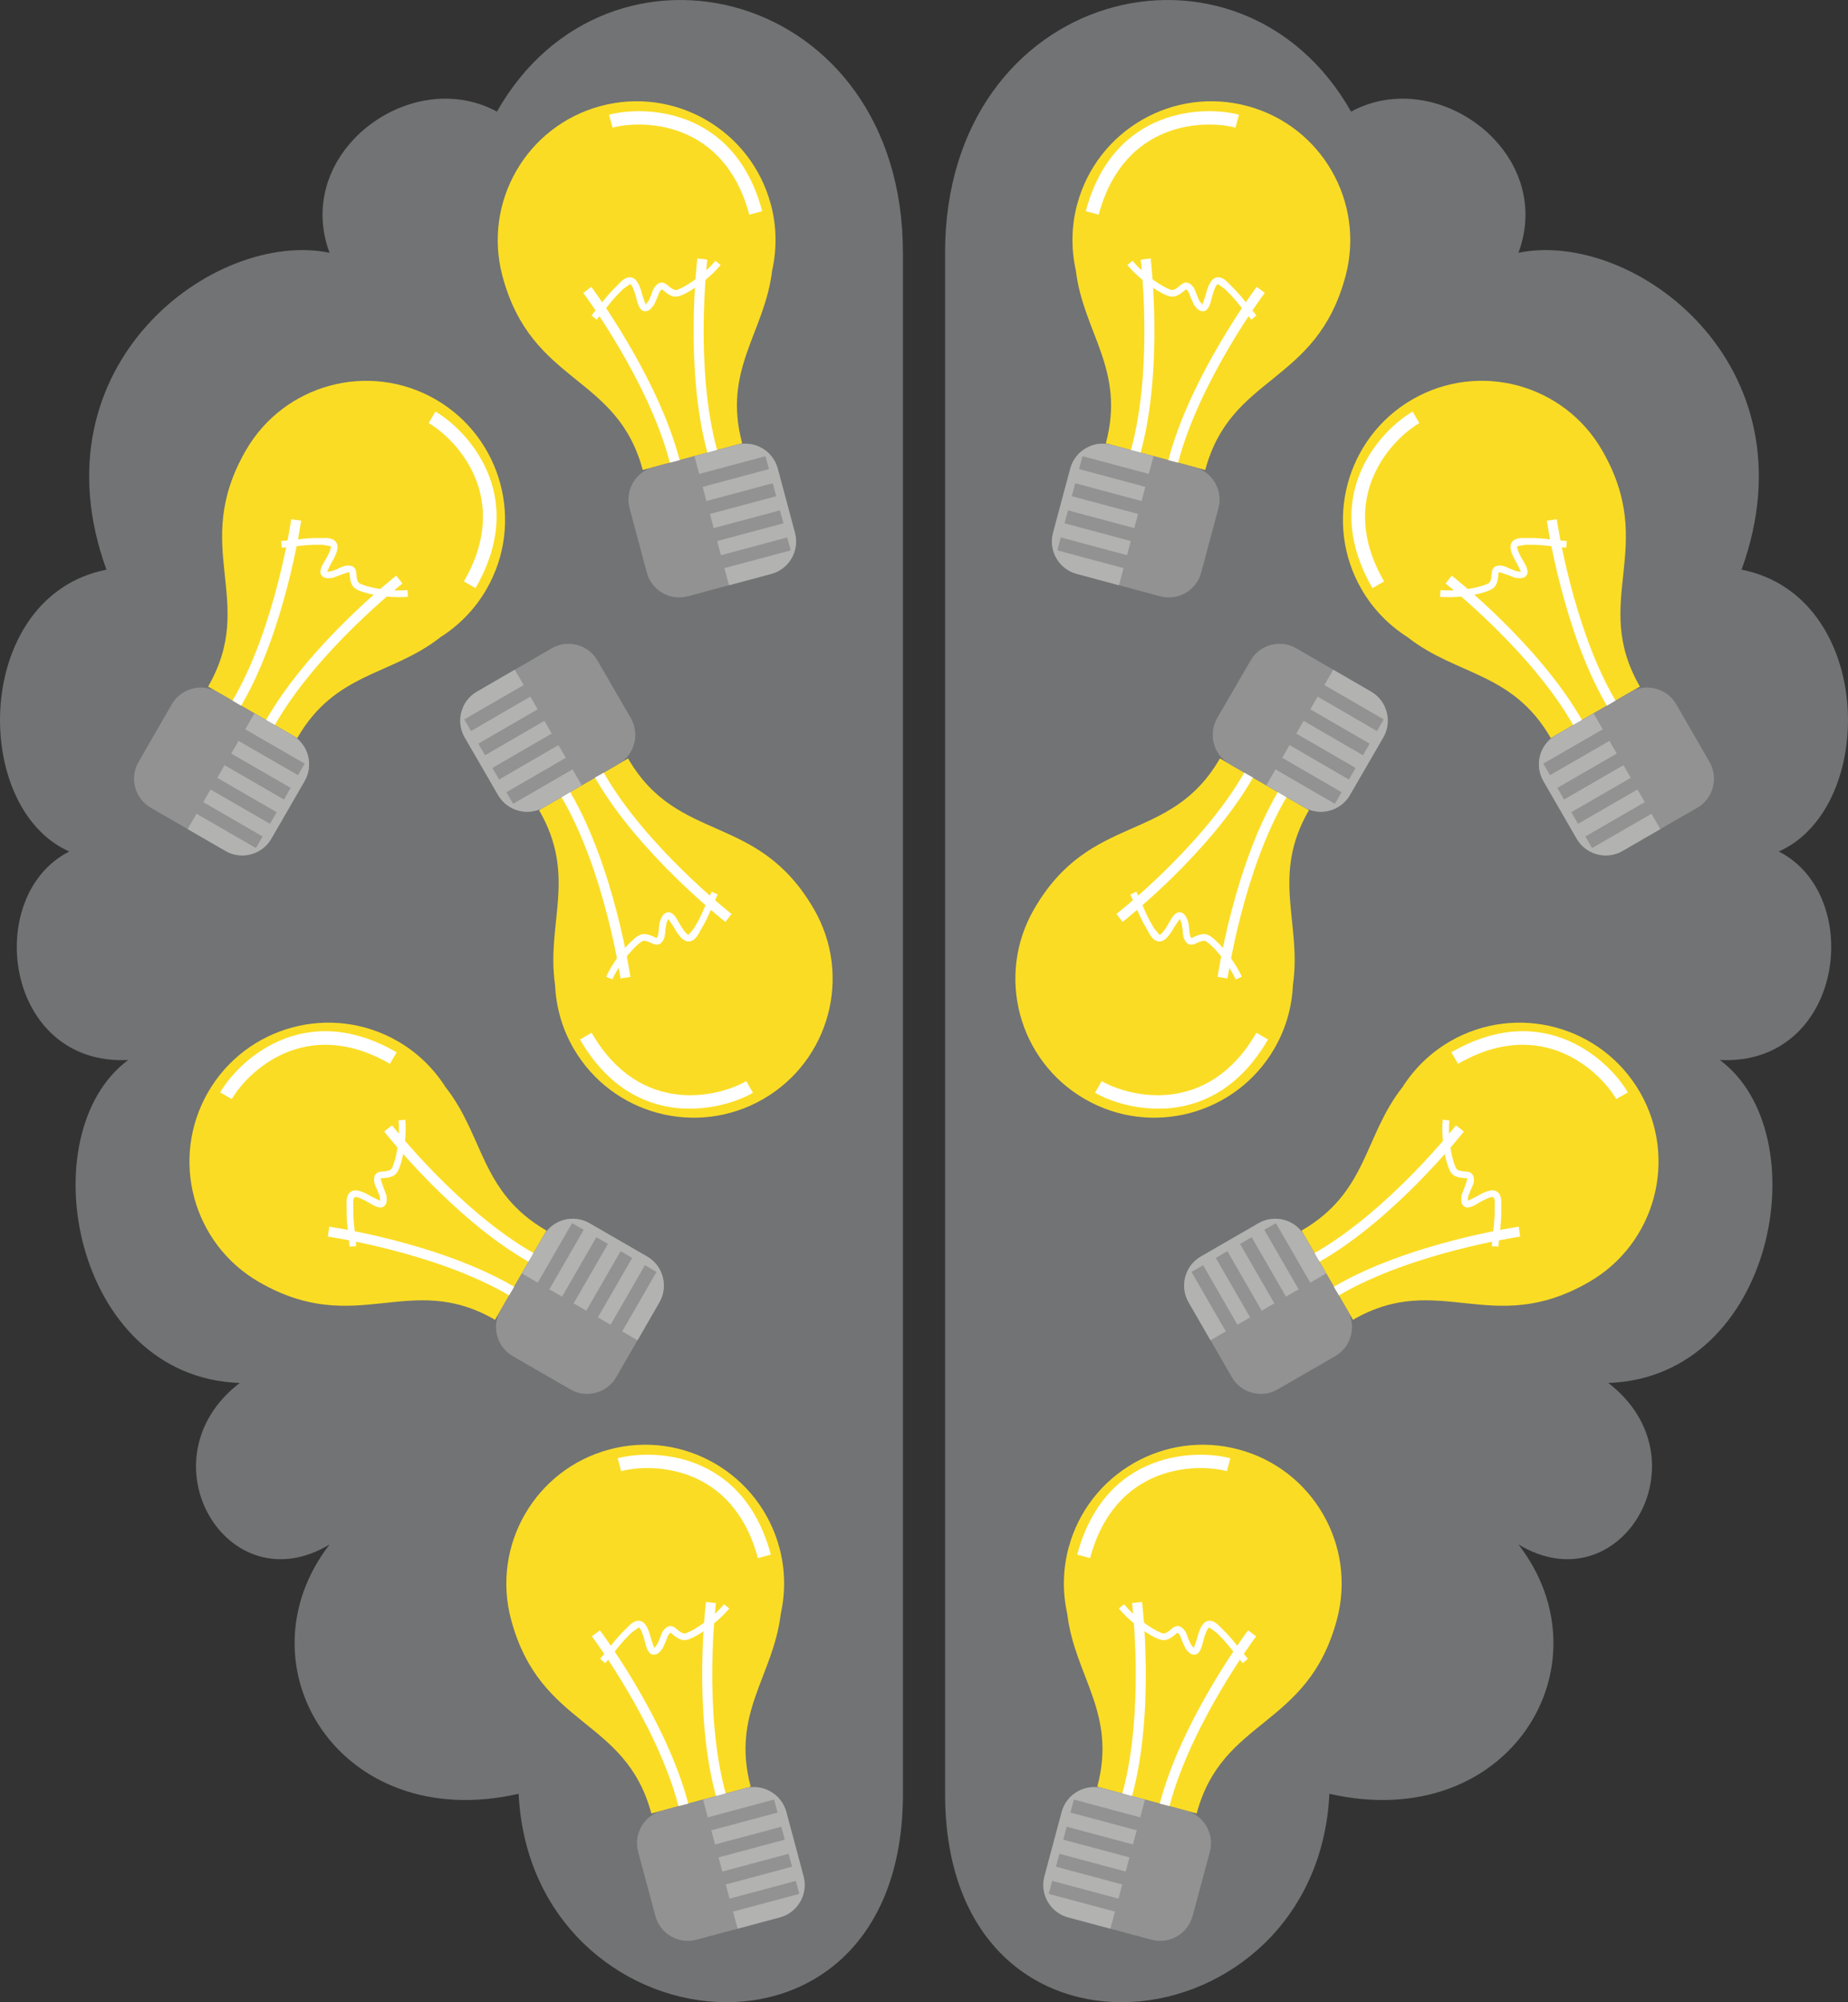 <?xml version="1.0" encoding="UTF-8" standalone="no"?>
<!-- Created with Inkscape (http://www.inkscape.org/) -->

<svg
   width="80.498"
   height="87.171"
   viewBox="0 0 80.498 87.171"
   version="1.1"
   id="SVGRoot"
   sodipodi:docname="9.svg"
   inkscape:version="1.2 (dc2aedaf03, 2022-05-15)"
   xmlns:inkscape="http://www.inkscape.org/namespaces/inkscape"
   xmlns:sodipodi="http://sodipodi.sourceforge.net/DTD/sodipodi-0.dtd"
   xmlns="http://www.w3.org/2000/svg"
   xmlns:svg="http://www.w3.org/2000/svg">
  <rect x="0" y="0" width="80.498" height="87.171" fill="#333333" stroke="none"/>
  <sodipodi:namedview
     id="namedview585"
     pagecolor="#505050"
     bordercolor="#ffffff"
     borderopacity="1"
     inkscape:showpageshadow="0"
     inkscape:pageopacity="0"
     inkscape:pagecheckerboard="1"
     inkscape:deskcolor="#505050"
     inkscape:document-units="px"
     showgrid="false"
     inkscape:zoom="4.1020923"
     inkscape:cx="44.61138"
     inkscape:cy="14.748571"
     inkscape:window-width="1920"
     inkscape:window-height="1001"
     inkscape:window-x="-9"
     inkscape:window-y="-9"
     inkscape:window-maximized="1"
     inkscape:current-layer="layer1" />
  <defs
     id="defs580" />
  <g
     inkscape:label="Warstwa 1"
     inkscape:groupmode="layer"
     id="layer1"
     transform="translate(20.503,31.153)">
    <path
       d="m 18.828,-20.147 c 0,-11.515 -12.825,-14.711 -17.685,-6.147 -3.78,-2.043 -8.909,1.807 -7.29,6.147 -4.995,-1.033 -12.96,4.847 -9.72,13.796 -5.805,1.149 -5.94,10.355 -1.62,12.271 -3.779,1.919 -2.834,9.335 2.566,9.079 -4.32,3.195 -2.431,13.805 4.859,14.06 -4.319,3.325 -0.54,9.717 3.916,7.031 -4.05,5.243 0.405,12.636 8.235,10.856 0.54,11.131 16.74,13.028 16.74,0 0,-13.029 0,-67.092 0,-67.092"
       style="fill:#717374;fill-opacity:1;fill-rule:nonzero;stroke:none;stroke-width:0.133"
       id="path566" />
    <path
       d="m 13.073,-22.258 c -0.865,-3.228 -4.183,-5.144 -7.41,-4.279 -3.228,0.864 -5.143,4.181 -4.278,7.409 1.27,4.741 4.987,4.249 6.109,8.437 l 2.077,-0.556 0.177,-0.047 2.078,-0.557 c -0.864,-3.221 0.982,-4.812 1.306,-7.528 0.206,-0.923 0.204,-1.907 -0.058,-2.88"
       style="fill:#fadc25;fill-opacity:1;fill-rule:nonzero;stroke:none;stroke-width:0.133"
       id="path568" />
    <path
       d="m 14.125,-7.954 c 0.208,0.776 -0.255,1.581 -1.03,1.787 L 9.458,-5.193 C 8.683,-4.982 7.88,-5.447 7.672,-6.223 L 6.92,-9.027 C 6.713,-9.801 7.177,-10.605 7.951,-10.813 l 3.637,-0.975 c 0.775,-0.208 1.578,0.257 1.786,1.032 l 0.751,2.801"
       style="fill:#929292;fill-opacity:1;fill-rule:nonzero;stroke:none;stroke-width:0.133"
       id="path570" />
    <path
       d="m 9.103,-11.119 -0.425,0.111 c -0.937,-3.596 -3.746,-7.355 -3.775,-7.393 l 0.35,-0.263 c 0.029,0.039 2.889,3.867 3.85,7.545"
       style="fill:#ffffff;fill-opacity:1;fill-rule:nonzero;stroke:none;stroke-width:0.133"
       id="path572" />
    <path
       d="m 10.312,-11.443 c -1.008,-3.664 -0.445,-8.412 -0.439,-8.459 l 0.434,0.055 c -0.006,0.045 -0.559,4.707 0.427,8.287 l -0.422,0.117"
       style="fill:#ffffff;fill-opacity:1;fill-rule:nonzero;stroke:none;stroke-width:0.133"
       id="path574" />
    <path
       d="m 7.673,-17.61 -0.111,0.007 c -0.213,-0.04 -0.284,-0.319 -0.353,-0.588 l -0.057,-0.208 c -0.105,-0.313 -0.173,-0.377 -0.206,-0.388 l -0.314,0.224 -0.089,0.092 c -0.251,0.236 -0.454,0.492 -0.67,0.764 -0.125,0.16 -0.253,0.319 -0.39,0.475 l -0.219,-0.192 c 0.134,-0.155 0.258,-0.311 0.38,-0.464 0.213,-0.268 0.433,-0.543 0.698,-0.795 l 0.077,-0.08 c 0.146,-0.153 0.364,-0.384 0.616,-0.3 0.226,0.071 0.332,0.393 0.39,0.565 l 0.065,0.235 0.129,0.371 0.131,-0.163 0.113,-0.257 c 0.054,-0.16 0.111,-0.324 0.232,-0.433 0.232,-0.213 0.416,-0.052 0.513,0.037 l 0.106,0.085 c 0.156,0.107 0.21,0.119 0.34,0.065 0.552,-0.228 1.252,-0.809 1.608,-1.243 l 0.224,0.188 c -0.374,0.452 -1.106,1.071 -1.721,1.323 -0.254,0.104 -0.411,0.047 -0.616,-0.093 l -0.135,-0.108 -0.086,-0.069 -0.036,0.029 c -0.067,0.06 -0.111,0.189 -0.154,0.315 l -0.149,0.328 c -0.075,0.109 -0.183,0.244 -0.318,0.279"
       style="fill:#ffffff;fill-opacity:1;fill-rule:nonzero;stroke:none;stroke-width:0.133"
       id="path576" />
    <path
       d="m 13.095,-6.167 c 0.775,-0.205 1.238,-1.011 1.03,-1.787 l -0.751,-2.801 c -0.208,-0.775 -1.011,-1.24 -1.786,-1.032 l -1.842,0.495 1.506,5.62 1.843,-0.495"
       style="fill:#b2b2b1;fill-opacity:1;fill-rule:nonzero;stroke:none;stroke-width:0.133"
       id="path578" />
    <path
       d="m 12.993,-10.73 -5.74,1.539 -0.149,-0.564 5.737,-1.537 0.152,0.563"
       style="fill:#929292;fill-opacity:1;fill-rule:nonzero;stroke:none;stroke-width:0.133"
       id="path580" />
    <path
       d="m 13.308,-9.55 -5.739,1.539 -0.151,-0.564 5.739,-1.539 0.151,0.564"
       style="fill:#929292;fill-opacity:1;fill-rule:nonzero;stroke:none;stroke-width:0.133"
       id="path582" />
    <path
       d="m 13.624,-8.37 -5.739,1.537 -0.151,-0.564 5.738,-1.536 0.151,0.563"
       style="fill:#929292;fill-opacity:1;fill-rule:nonzero;stroke:none;stroke-width:0.133"
       id="path584" />
    <path
       d="m 13.94,-7.191 -5.739,1.537 -0.151,-0.563 5.739,-1.537 0.151,0.563"
       style="fill:#929292;fill-opacity:1;fill-rule:nonzero;stroke:none;stroke-width:0.133"
       id="path586" />
    <path
       d="m 12.7,-21.957 -0.563,0.149 c -1.104,-4.12 -4.675,-4.131 -5.958,-3.787 l -0.151,-0.563 c 1.439,-0.387 5.443,-0.383 6.671,4.2"
       style="fill:#ffffff;fill-opacity:1;fill-rule:nonzero;stroke:none;stroke-width:0.133"
       id="path588" />
    <path
       d="M 0.687,-5.497 C 2.358,-8.39 1.366,-12.091 -1.527,-13.763 c -2.894,-1.668 -6.594,-0.677 -8.265,2.216 -2.454,4.249 0.522,6.531 -1.647,10.287 l 1.862,1.075 0.157,0.091 1.864,1.076 c 1.667,-2.888 4.097,-2.705 6.247,-4.399 0.797,-0.507 1.491,-1.205 1.996,-2.079"
       style="fill:#fadc25;fill-opacity:1;fill-rule:nonzero;stroke:none;stroke-width:0.133"
       id="path590" />
    <path
       d="m -8.685,5.363 c -0.401,0.695 -1.297,0.936 -1.991,0.535 l -3.261,-1.883 c -0.694,-0.401 -0.935,-1.297 -0.533,-1.992 l 1.452,-2.516 c 0.401,-0.693 1.297,-0.932 1.991,-0.532 l 3.262,1.883 c 0.695,0.401 0.934,1.297 0.533,1.992 l -1.452,2.513"
       style="fill:#929292;fill-opacity:1;fill-rule:nonzero;stroke:none;stroke-width:0.133"
       id="path592" />
    <path
       d="m -9.998,-0.427 -0.377,-0.221 C -8.496,-3.855 -7.824,-8.498 -7.818,-8.545 l 0.433,0.061 c -0.006,0.048 -0.691,4.777 -2.613,8.056"
       style="fill:#ffffff;fill-opacity:1;fill-rule:nonzero;stroke:none;stroke-width:0.133"
       id="path594" />
    <path
       d="m -8.914,0.198 c 1.88,-3.304 5.633,-6.261 5.671,-6.289 l 0.27,0.343 c -0.037,0.029 -3.724,2.933 -5.56,6.163 L -8.914,0.198"
       style="fill:#ffffff;fill-opacity:1;fill-rule:nonzero;stroke:none;stroke-width:0.133"
       id="path596" />
    <path
       d="m -6.419,-6.027 -0.082,-0.076 c -0.123,-0.177 0.023,-0.425 0.165,-0.663 l 0.108,-0.188 c 0.148,-0.297 0.145,-0.391 0.129,-0.421 l -0.38,-0.063 -0.128,0.003 c -0.345,-0.008 -0.669,0.028 -1.013,0.067 -0.201,0.024 -0.404,0.047 -0.612,0.061 l -0.018,-0.292 c 0.203,-0.013 0.401,-0.035 0.596,-0.057 0.34,-0.04 0.691,-0.081 1.056,-0.071 h 0.111 c 0.211,-0.007 0.529,-0.016 0.648,0.221 0.108,0.211 -0.044,0.513 -0.125,0.676 l -0.12,0.212 -0.171,0.352 c 0.012,-0.004 0.071,0.003 0.207,-0.021 l 0.262,-0.101 c 0.15,-0.076 0.306,-0.151 0.47,-0.143 0.316,0.012 0.33,0.257 0.337,0.388 l 0.014,0.135 c 0.034,0.187 0.063,0.233 0.194,0.287 0.551,0.229 1.458,0.312 2.015,0.26 l 0.027,0.292 c -0.584,0.055 -1.538,-0.027 -2.153,-0.281 -0.254,-0.107 -0.325,-0.257 -0.369,-0.503 l -0.019,-0.173 -0.013,-0.109 -0.046,-0.004 -0.331,0.113 -0.338,0.127 c -0.129,0.024 -0.301,0.041 -0.422,-0.027"
       style="fill:#ffffff;fill-opacity:1;fill-rule:nonzero;stroke:none;stroke-width:0.133"
       id="path598" />
    <path
       d="m -10.676,5.898 c 0.694,0.401 1.591,0.16 1.991,-0.535 L -7.233,2.85 C -6.832,2.155 -7.071,1.259 -7.766,0.858 l -1.653,-0.953 -2.909,5.039 1.652,0.955"
       style="fill:#b2b2b1;fill-opacity:1;fill-rule:nonzero;stroke:none;stroke-width:0.133"
       id="path600" />
    <path
       d="M -7.522,2.598 -12.668,-0.371 -12.375,-0.875 -7.232,2.093 -7.522,2.598"
       style="fill:#929292;fill-opacity:1;fill-rule:nonzero;stroke:none;stroke-width:0.133"
       id="path602" />
    <path
       d="M -8.133,3.657 -13.277,0.685 -12.987,0.179 -7.842,3.15 -8.133,3.657"
       style="fill:#929292;fill-opacity:1;fill-rule:nonzero;stroke:none;stroke-width:0.133"
       id="path604" />
    <path
       d="M -8.743,4.714 -13.888,1.745 l 0.292,-0.508 5.145,2.972 -0.292,0.505"
       style="fill:#929292;fill-opacity:1;fill-rule:nonzero;stroke:none;stroke-width:0.133"
       id="path606" />
    <path
       d="m -9.354,5.77 -5.145,-2.969 0.292,-0.507 5.144,2.971 -0.292,0.505"
       style="fill:#929292;fill-opacity:1;fill-rule:nonzero;stroke:none;stroke-width:0.133"
       id="path608" />
    <path
       d="m 0.21,-5.547 -0.505,-0.292 C 1.838,-9.531 -0.679,-12.066 -1.829,-12.73 l 0.292,-0.503 c 1.29,0.743 4.12,3.577 1.748,7.685"
       style="fill:#ffffff;fill-opacity:1;fill-rule:nonzero;stroke:none;stroke-width:0.133"
       id="path610" />
    <path
       d="m -3.174,14.182 c -2.894,-1.669 -6.594,-0.677 -8.265,2.215 -1.671,2.895 -0.679,6.595 2.215,8.265 4.249,2.455 6.53,-0.523 10.286,1.647 l 1.074,-1.861 0.092,-0.159 1.075,-1.863 C 0.418,20.759 0.596,18.327 -1.095,16.179 c -0.508,-0.797 -1.204,-1.491 -2.079,-1.997"
       style="fill:#fadc25;fill-opacity:1;fill-rule:nonzero;stroke:none;stroke-width:0.133"
       id="path612" />
    <path
       d="m 7.687,23.554 c 0.695,0.401 0.935,1.297 0.534,1.992 l -1.883,3.261 C 5.937,29.502 5.041,29.742 4.346,29.341 L 1.831,27.89 C 1.137,27.489 0.898,26.591 1.299,25.898 l 1.883,-3.261 c 0.401,-0.695 1.296,-0.935 1.991,-0.533 l 2.514,1.451"
       style="fill:#929292;fill-opacity:1;fill-rule:nonzero;stroke:none;stroke-width:0.133"
       id="path614" />
    <path
       d="m 1.895,24.869 -0.222,0.376 c -3.206,-1.879 -7.849,-2.551 -7.895,-2.557 l 0.06,-0.433 c 0.047,0.005 4.777,0.691 8.057,2.615"
       style="fill:#ffffff;fill-opacity:1;fill-rule:nonzero;stroke:none;stroke-width:0.133"
       id="path616" />
    <path
       d="m 2.521,23.783 c -3.305,-1.879 -6.262,-5.633 -6.29,-5.672 l 0.344,-0.268 c 0.029,0.036 2.934,3.724 6.162,5.56 l -0.216,0.38"
       style="fill:#ffffff;fill-opacity:1;fill-rule:nonzero;stroke:none;stroke-width:0.133"
       id="path618" />
    <path
       d="m -3.705,21.289 -0.075,0.083 c -0.179,0.123 -0.425,-0.023 -0.665,-0.167 l -0.188,-0.105 c -0.295,-0.147 -0.389,-0.147 -0.42,-0.129 -0.072,0.037 -0.067,0.259 -0.063,0.381 l 0.003,0.127 c -0.01,0.344 0.028,0.667 0.067,1.013 0.023,0.201 0.045,0.401 0.06,0.612 l -0.292,0.019 c -0.013,-0.204 -0.035,-0.401 -0.059,-0.596 -0.039,-0.34 -0.079,-0.691 -0.068,-1.057 l -0.002,-0.109 c -0.006,-0.212 -0.014,-0.531 0.223,-0.651 0.211,-0.108 0.513,0.045 0.675,0.127 l 0.212,0.12 0.354,0.172 c -0.006,-0.013 0.001,-0.073 -0.022,-0.209 l -0.104,-0.263 c -0.073,-0.148 -0.148,-0.304 -0.141,-0.468 0.011,-0.319 0.257,-0.331 0.388,-0.339 l 0.135,-0.013 c 0.187,-0.036 0.233,-0.065 0.287,-0.195 0.23,-0.551 0.313,-1.459 0.26,-2.015 l 0.291,-0.028 c 0.055,0.584 -0.026,1.539 -0.282,2.152 -0.106,0.255 -0.257,0.327 -0.501,0.372 l -0.172,0.017 -0.11,0.011 -0.004,0.047 0.112,0.333 0.128,0.336 c 0.024,0.131 0.042,0.303 -0.028,0.423"
       style="fill:#ffffff;fill-opacity:1;fill-rule:nonzero;stroke:none;stroke-width:0.133"
       id="path620" />
    <path
       d="m 8.221,25.546 c 0.402,-0.695 0.161,-1.591 -0.534,-1.992 L 5.173,22.103 c -0.695,-0.401 -1.59,-0.161 -1.991,0.533 l -0.954,1.652 5.04,2.911 0.953,-1.653"
       style="fill:#b2b2b1;fill-opacity:1;fill-rule:nonzero;stroke:none;stroke-width:0.133"
       id="path622" />
    <path
       d="m 4.922,22.393 -2.971,5.145 -0.504,-0.291 2.969,-5.147 0.506,0.292"
       style="fill:#929292;fill-opacity:1;fill-rule:nonzero;stroke:none;stroke-width:0.133"
       id="path624" />
    <path
       d="M 5.979,23.005 3.008,28.147 2.503,27.857 5.475,22.711 5.979,23.005"
       style="fill:#929292;fill-opacity:1;fill-rule:nonzero;stroke:none;stroke-width:0.133"
       id="path626" />
    <path
       d="M 7.036,23.614 4.065,28.757 3.561,28.467 6.531,23.321 7.036,23.614"
       style="fill:#929292;fill-opacity:1;fill-rule:nonzero;stroke:none;stroke-width:0.133"
       id="path628" />
    <path
       d="m 8.095,24.225 -2.971,5.144 -0.505,-0.292 2.97,-5.145 0.507,0.293"
       style="fill:#929292;fill-opacity:1;fill-rule:nonzero;stroke:none;stroke-width:0.133"
       id="path630" />
    <path
       d="m -3.225,14.661 -0.292,0.503 c -3.693,-2.133 -6.226,0.385 -6.89,1.536 l -0.505,-0.291 c 0.745,-1.292 3.578,-4.12 7.687,-1.748"
       style="fill:#ffffff;fill-opacity:1;fill-rule:nonzero;stroke:none;stroke-width:0.133"
       id="path632" />
    <path
       d="m 4.481,14.493 c 1.675,2.891 5.378,3.876 8.268,2.201 2.891,-1.675 3.877,-5.377 2.201,-8.268 C 12.491,4.181 9.03,5.623 6.856,1.869 l -1.86,1.079 -0.158,0.091 -1.861,1.079 c 1.671,2.885 0.304,4.903 0.698,7.608 0.042,0.944 0.299,1.895 0.806,2.768"
       style="fill:#fadc25;fill-opacity:1;fill-rule:nonzero;stroke:none;stroke-width:0.133"
       id="path634" />
    <path
       d="M -0.261,0.953 C -0.662,0.259 -0.425,-0.639 0.271,-1.039 L 3.53,-2.927 c 0.693,-0.404 1.59,-0.164 1.992,0.531 L 6.977,0.115 C 7.379,0.809 7.138,1.705 6.445,2.107 L 3.187,3.997 C 2.493,4.398 1.598,4.158 1.195,3.466 L -0.261,0.953"
       style="fill:#929292;fill-opacity:1;fill-rule:nonzero;stroke:none;stroke-width:0.133"
       id="path636" />
    <path
       d="m 5.414,2.701 0.382,-0.213 c 1.841,3.225 5.53,6.123 5.568,6.153 l -0.269,0.345 C 11.056,8.955 7.298,6.005 5.414,2.701"
       style="fill:#ffffff;fill-opacity:1;fill-rule:nonzero;stroke:none;stroke-width:0.133"
       id="path638" />
    <path
       d="m 4.332,3.331 c 1.927,3.276 2.618,8.004 2.625,8.051 l -0.433,0.063 c -0.006,-0.047 -0.686,-4.692 -2.568,-7.891 L 4.332,3.331"
       style="fill:#ffffff;fill-opacity:1;fill-rule:nonzero;stroke:none;stroke-width:0.133"
       id="path640" />
    <path
       d="m 8.484,8.597 0.107,-0.033 c 0.216,-0.019 0.357,0.233 0.493,0.473 l 0.109,0.187 c 0.183,0.277 0.266,0.319 0.3,0.321 l 0.245,-0.296 0.061,-0.112 c 0.181,-0.295 0.309,-0.595 0.446,-0.915 0.081,-0.184 0.163,-0.369 0.254,-0.557 l 0.261,0.128 c -0.089,0.183 -0.169,0.364 -0.245,0.548 -0.136,0.312 -0.277,0.636 -0.468,0.948 l -0.053,0.096 c -0.102,0.187 -0.252,0.465 -0.518,0.451 -0.236,-0.009 -0.422,-0.293 -0.523,-0.444 L 8.83,9.183 8.609,8.858 c -0.002,0.011 -0.038,0.057 -0.084,0.189 l -0.043,0.279 c -0.01,0.167 -0.022,0.34 -0.111,0.479 -0.168,0.268 -0.388,0.157 -0.505,0.099 L 7.742,9.85 c -0.178,-0.063 -0.234,-0.061 -0.345,0.024 -0.474,0.364 -0.999,1.105 -1.23,1.616 l -0.265,-0.12 c 0.243,-0.535 0.787,-1.323 1.316,-1.728 0.219,-0.167 0.385,-0.152 0.62,-0.069 l 0.158,0.069 0.102,0.047 0.026,-0.04 c 0.049,-0.075 0.059,-0.213 0.068,-0.344 0.008,-0.121 0.018,-0.245 0.057,-0.355 0.043,-0.127 0.115,-0.283 0.234,-0.353"
       style="fill:#ffffff;fill-opacity:1;fill-rule:nonzero;stroke:none;stroke-width:0.133"
       id="path642" />
    <path
       d="m 0.271,-1.039 c -0.696,0.4 -0.933,1.299 -0.531,1.992 L 1.195,3.466 c 0.403,0.692 1.297,0.932 1.992,0.531 L 4.837,3.038 1.921,-1.994 0.271,-1.039"
       style="fill:#b2b2b1;fill-opacity:1;fill-rule:nonzero;stroke:none;stroke-width:0.133"
       id="path644" />
    <path
       d="M 1.557,3.339 6.698,0.359 6.989,0.863 1.849,3.843 l -0.293,-0.504"
       style="fill:#929292;fill-opacity:1;fill-rule:nonzero;stroke:none;stroke-width:0.133"
       id="path646" />
    <path
       d="M 0.945,2.282 6.086,-0.695 6.379,-0.193 1.237,2.786 0.945,2.282"
       style="fill:#929292;fill-opacity:1;fill-rule:nonzero;stroke:none;stroke-width:0.133"
       id="path648" />
    <path
       d="m 0.333,1.226 5.141,-2.979 0.291,0.504 -5.141,2.979 -0.291,-0.504"
       style="fill:#929292;fill-opacity:1;fill-rule:nonzero;stroke:none;stroke-width:0.133"
       id="path650" />
    <path
       d="M -0.279,0.169 4.861,-2.807 5.154,-2.305 0.014,0.675 -0.279,0.169"
       style="fill:#929292;fill-opacity:1;fill-rule:nonzero;stroke:none;stroke-width:0.133"
       id="path652" />
    <path
       d="m 4.762,14.105 0.505,-0.293 c 2.136,3.691 5.587,2.772 6.736,2.105 l 0.293,0.507 c -1.289,0.748 -5.157,1.784 -7.534,-2.319"
       style="fill:#ffffff;fill-opacity:1;fill-rule:nonzero;stroke:none;stroke-width:0.133"
       id="path654" />
    <path
       d="m 13.447,36.231 c -0.865,-3.225 -4.183,-5.141 -7.41,-4.276 -3.228,0.864 -5.143,4.181 -4.277,7.408 1.27,4.74 4.987,4.248 6.109,8.439 l 2.076,-0.557 0.177,-0.048 2.077,-0.556 c -0.862,-3.219 0.983,-4.811 1.307,-7.527 0.205,-0.921 0.204,-1.905 -0.058,-2.883"
       style="fill:#fadc25;fill-opacity:1;fill-rule:nonzero;stroke:none;stroke-width:0.133"
       id="path656" />
    <path
       d="m 14.499,50.541 c 0.208,0.773 -0.255,1.577 -1.031,1.784 l -3.637,0.975 c -0.775,0.208 -1.578,-0.256 -1.785,-1.032 L 7.294,49.466 c -0.207,-0.776 0.258,-1.58 1.032,-1.787 l 3.638,-0.976 c 0.775,-0.207 1.578,0.257 1.785,1.032 l 0.751,2.805"
       style="fill:#929292;fill-opacity:1;fill-rule:nonzero;stroke:none;stroke-width:0.133"
       id="path658" />
    <path
       d="m 9.476,47.374 -0.424,0.107 C 8.115,43.887 5.307,40.127 5.279,40.09 l 0.349,-0.263 c 0.03,0.039 2.889,3.867 3.849,7.547"
       style="fill:#ffffff;fill-opacity:1;fill-rule:nonzero;stroke:none;stroke-width:0.133"
       id="path660" />
    <path
       d="m 10.686,47.049 c -1.009,-3.667 -0.445,-8.412 -0.438,-8.457 l 0.434,0.051 c -0.006,0.048 -0.559,4.709 0.427,8.289 l -0.422,0.117"
       style="fill:#ffffff;fill-opacity:1;fill-rule:nonzero;stroke:none;stroke-width:0.133"
       id="path662" />
    <path
       d="m 8.047,40.882 -0.111,0.005 c -0.213,-0.039 -0.284,-0.317 -0.353,-0.585 l -0.057,-0.211 c -0.104,-0.313 -0.172,-0.376 -0.205,-0.388 l -0.313,0.224 -0.089,0.093 c -0.251,0.235 -0.453,0.492 -0.67,0.763 -0.125,0.159 -0.253,0.319 -0.39,0.476 l -0.219,-0.192 c 0.134,-0.155 0.258,-0.309 0.38,-0.464 0.214,-0.268 0.432,-0.545 0.699,-0.797 l 0.077,-0.077 c 0.146,-0.153 0.363,-0.383 0.616,-0.301 0.226,0.072 0.332,0.392 0.39,0.567 l 0.065,0.235 0.129,0.369 0.13,-0.161 0.113,-0.257 c 0.054,-0.159 0.111,-0.323 0.232,-0.432 0.232,-0.217 0.415,-0.055 0.513,0.036 l 0.106,0.083 c 0.157,0.108 0.21,0.12 0.34,0.065 0.552,-0.227 1.252,-0.807 1.607,-1.239 l 0.226,0.184 c -0.375,0.453 -1.105,1.073 -1.721,1.325 -0.255,0.103 -0.412,0.045 -0.617,-0.096 l -0.135,-0.107 -0.087,-0.069 -0.035,0.031 c -0.067,0.06 -0.112,0.187 -0.154,0.312 l -0.149,0.331 c -0.074,0.108 -0.183,0.243 -0.318,0.279"
       style="fill:#ffffff;fill-opacity:1;fill-rule:nonzero;stroke:none;stroke-width:0.133"
       id="path664" />
    <path
       d="m 13.469,52.325 c 0.776,-0.207 1.239,-1.011 1.031,-1.784 l -0.751,-2.805 c -0.208,-0.775 -1.01,-1.239 -1.785,-1.032 l -1.842,0.493 1.506,5.621 1.842,-0.493"
       style="fill:#b2b2b1;fill-opacity:1;fill-rule:nonzero;stroke:none;stroke-width:0.133"
       id="path666" />
    <path
       d="m 13.367,47.762 -5.74,1.537 -0.149,-0.563 5.737,-1.54 0.152,0.565"
       style="fill:#929292;fill-opacity:1;fill-rule:nonzero;stroke:none;stroke-width:0.133"
       id="path668" />
    <path
       d="m 13.682,48.942 -5.738,1.536 -0.151,-0.564 5.739,-1.535 0.151,0.563"
       style="fill:#929292;fill-opacity:1;fill-rule:nonzero;stroke:none;stroke-width:0.133"
       id="path670" />
    <path
       d="m 13.999,50.119 -5.739,1.539 -0.151,-0.564 5.739,-1.537 0.151,0.563"
       style="fill:#929292;fill-opacity:1;fill-rule:nonzero;stroke:none;stroke-width:0.133"
       id="path672" />
    <path
       d="m 14.315,51.302 -5.74,1.536 -0.151,-0.565 5.739,-1.536 0.152,0.565"
       style="fill:#929292;fill-opacity:1;fill-rule:nonzero;stroke:none;stroke-width:0.133"
       id="path674" />
    <path
       d="m 13.074,36.533 -0.563,0.151 c -1.104,-4.116 -4.675,-4.129 -5.958,-3.785 L 6.403,32.337 c 1.439,-0.388 5.443,-0.384 6.671,4.196"
       style="fill:#ffffff;fill-opacity:1;fill-rule:nonzero;stroke:none;stroke-width:0.133"
       id="path676" />
    <path
       d="m 20.664,-20.147 c 0,-11.515 12.826,-14.711 17.685,-6.147 3.78,-2.043 8.91,1.807 7.29,6.147 4.995,-1.033 12.96,4.847 9.72,13.796 5.805,1.149 5.94,10.355 1.621,12.271 3.779,1.919 2.834,9.335 -2.566,9.079 4.32,3.195 2.431,13.805 -4.859,14.06 4.32,3.325 0.541,9.717 -3.915,7.031 4.05,5.243 -0.405,12.636 -8.235,10.856 -0.54,11.131 -16.74,13.028 -16.74,0 0,-13.029 0,-67.092 0,-67.092"
       style="fill:#717374;fill-opacity:1;fill-rule:nonzero;stroke:none;stroke-width:0.133"
       id="path678" />
    <path
       d="m 26.419,-22.258 c 0.866,-3.228 4.183,-5.144 7.41,-4.279 3.228,0.864 5.143,4.181 4.278,7.409 -1.27,4.741 -4.988,4.249 -6.109,8.437 l -2.077,-0.556 -0.176,-0.047 -2.078,-0.557 c 0.863,-3.221 -0.982,-4.812 -1.307,-7.528 -0.206,-0.923 -0.203,-1.907 0.058,-2.88"
       style="fill:#fadc25;fill-opacity:1;fill-rule:nonzero;stroke:none;stroke-width:0.133"
       id="path680" />
    <path
       d="m 25.367,-7.954 c -0.208,0.776 0.255,1.581 1.03,1.787 l 3.638,0.975 c 0.774,0.211 1.578,-0.255 1.785,-1.031 l 0.752,-2.804 c 0.207,-0.773 -0.257,-1.577 -1.031,-1.785 l -3.638,-0.975 c -0.775,-0.208 -1.578,0.257 -1.785,1.032 l -0.751,2.801"
       style="fill:#929292;fill-opacity:1;fill-rule:nonzero;stroke:none;stroke-width:0.133"
       id="path682" />
    <path
       d="m 30.39,-11.119 0.424,0.111 c 0.938,-3.596 3.746,-7.355 3.775,-7.393 l -0.351,-0.263 c -0.029,0.039 -2.889,3.867 -3.849,7.545"
       style="fill:#ffffff;fill-opacity:1;fill-rule:nonzero;stroke:none;stroke-width:0.133"
       id="path684" />
    <path
       d="m 29.181,-11.443 c 1.008,-3.664 0.445,-8.412 0.439,-8.459 l -0.434,0.055 c 0.006,0.045 0.559,4.707 -0.427,8.287 l 0.422,0.117"
       style="fill:#ffffff;fill-opacity:1;fill-rule:nonzero;stroke:none;stroke-width:0.133"
       id="path686" />
    <path
       d="m 31.82,-17.61 0.111,0.007 c 0.213,-0.04 0.284,-0.319 0.352,-0.588 l 0.057,-0.208 c 0.104,-0.313 0.172,-0.377 0.206,-0.388 l 0.313,0.224 0.089,0.092 c 0.251,0.236 0.454,0.492 0.67,0.764 0.124,0.16 0.252,0.319 0.39,0.475 l 0.219,-0.192 c -0.134,-0.155 -0.258,-0.311 -0.379,-0.464 -0.213,-0.268 -0.433,-0.543 -0.699,-0.795 l -0.077,-0.08 c -0.146,-0.153 -0.364,-0.384 -0.617,-0.3 -0.225,0.071 -0.332,0.393 -0.39,0.565 l -0.064,0.235 -0.129,0.371 -0.131,-0.163 -0.113,-0.257 c -0.054,-0.16 -0.111,-0.324 -0.232,-0.433 -0.233,-0.213 -0.416,-0.052 -0.514,0.037 l -0.105,0.085 c -0.156,0.107 -0.21,0.119 -0.34,0.065 -0.552,-0.228 -1.251,-0.809 -1.608,-1.243 l -0.225,0.188 c 0.375,0.452 1.106,1.071 1.721,1.323 0.255,0.104 0.411,0.047 0.616,-0.093 l 0.135,-0.108 0.087,-0.069 0.036,0.029 c 0.066,0.06 0.111,0.189 0.154,0.315 l 0.149,0.328 c 0.075,0.109 0.183,0.244 0.318,0.279"
       style="fill:#ffffff;fill-opacity:1;fill-rule:nonzero;stroke:none;stroke-width:0.133"
       id="path688" />
    <path
       d="m 26.397,-6.167 c -0.775,-0.205 -1.239,-1.011 -1.03,-1.787 l 0.751,-2.801 c 0.207,-0.775 1.01,-1.24 1.785,-1.032 l 1.842,0.495 -1.506,5.62 -1.842,-0.495"
       style="fill:#b2b2b1;fill-opacity:1;fill-rule:nonzero;stroke:none;stroke-width:0.133"
       id="path690" />
    <path
       d="m 26.499,-10.73 5.74,1.539 0.15,-0.564 -5.737,-1.537 -0.153,0.563"
       style="fill:#929292;fill-opacity:1;fill-rule:nonzero;stroke:none;stroke-width:0.133"
       id="path692" />
    <path
       d="m 26.184,-9.55 5.739,1.539 0.151,-0.564 -5.739,-1.539 -0.151,0.564"
       style="fill:#929292;fill-opacity:1;fill-rule:nonzero;stroke:none;stroke-width:0.133"
       id="path694" />
    <path
       d="m 25.868,-8.37 5.738,1.537 0.151,-0.564 -5.738,-1.536 -0.151,0.563"
       style="fill:#929292;fill-opacity:1;fill-rule:nonzero;stroke:none;stroke-width:0.133"
       id="path696" />
    <path
       d="m 25.552,-7.191 5.739,1.537 0.151,-0.563 -5.739,-1.537 -0.151,0.563"
       style="fill:#929292;fill-opacity:1;fill-rule:nonzero;stroke:none;stroke-width:0.133"
       id="path698" />
    <path
       d="m 26.792,-21.957 0.564,0.149 c 1.103,-4.12 4.675,-4.131 5.958,-3.787 l 0.15,-0.563 c -1.439,-0.387 -5.443,-0.383 -6.671,4.2"
       style="fill:#ffffff;fill-opacity:1;fill-rule:nonzero;stroke:none;stroke-width:0.133"
       id="path700" />
    <path
       d="m 38.805,-5.497 c -1.67,-2.893 -0.678,-6.595 2.215,-8.267 2.894,-1.668 6.594,-0.677 8.264,2.216 2.455,4.249 -0.522,6.531 1.647,10.287 l -1.862,1.075 -0.158,0.091 -1.863,1.076 C 45.382,-1.907 42.95,-1.725 40.801,-3.418 40.004,-3.925 39.31,-4.623 38.805,-5.497"
       style="fill:#fadc25;fill-opacity:1;fill-rule:nonzero;stroke:none;stroke-width:0.133"
       id="path702" />
    <path
       d="m 48.177,5.363 c 0.401,0.695 1.297,0.936 1.992,0.535 l 3.261,-1.883 c 0.695,-0.401 0.935,-1.297 0.533,-1.992 l -1.451,-2.516 c -0.401,-0.693 -1.298,-0.932 -1.992,-0.532 l -3.262,1.883 c -0.694,0.401 -0.934,1.297 -0.533,1.992 l 1.452,2.513"
       style="fill:#929292;fill-opacity:1;fill-rule:nonzero;stroke:none;stroke-width:0.133"
       id="path704" />
    <path
       d="m 49.491,-0.427 0.377,-0.221 C 47.988,-3.855 47.315,-8.498 47.31,-8.545 l -0.433,0.061 c 0.007,0.048 0.691,4.777 2.614,8.056"
       style="fill:#ffffff;fill-opacity:1;fill-rule:nonzero;stroke:none;stroke-width:0.133"
       id="path706" />
    <path
       d="M 48.406,0.198 C 46.526,-3.106 42.773,-6.063 42.735,-6.091 l -0.27,0.343 c 0.037,0.029 3.724,2.933 5.56,6.163 l 0.381,-0.216"
       style="fill:#ffffff;fill-opacity:1;fill-rule:nonzero;stroke:none;stroke-width:0.133"
       id="path708" />
    <path
       d="m 45.911,-6.027 0.082,-0.076 c 0.123,-0.177 -0.023,-0.425 -0.165,-0.663 l -0.108,-0.188 c -0.148,-0.297 -0.145,-0.391 -0.129,-0.421 l 0.38,-0.063 0.128,0.003 c 0.345,-0.008 0.669,0.028 1.014,0.067 0.201,0.024 0.404,0.047 0.612,0.061 l 0.017,-0.292 c -0.202,-0.013 -0.4,-0.035 -0.595,-0.057 -0.34,-0.04 -0.691,-0.081 -1.056,-0.071 h -0.111 c -0.211,-0.007 -0.529,-0.016 -0.648,0.221 -0.108,0.211 0.043,0.513 0.125,0.676 l 0.12,0.212 0.171,0.352 c -0.011,-0.004 -0.071,0.003 -0.207,-0.021 l -0.263,-0.101 c -0.15,-0.076 -0.306,-0.151 -0.47,-0.143 -0.316,0.012 -0.33,0.257 -0.338,0.388 l -0.013,0.135 c -0.034,0.187 -0.064,0.233 -0.194,0.287 -0.551,0.229 -1.457,0.312 -2.015,0.26 l -0.027,0.292 c 0.585,0.055 1.539,-0.027 2.153,-0.281 0.253,-0.107 0.324,-0.257 0.369,-0.503 l 0.02,-0.173 0.013,-0.109 0.046,-0.004 0.331,0.113 0.337,0.127 c 0.13,0.024 0.302,0.041 0.422,-0.027"
       style="fill:#ffffff;fill-opacity:1;fill-rule:nonzero;stroke:none;stroke-width:0.133"
       id="path710" />
    <path
       d="m 50.169,5.898 c -0.695,0.401 -1.591,0.16 -1.992,-0.535 l -1.452,-2.513 C 46.324,2.155 46.564,1.259 47.258,0.858 l 1.653,-0.953 2.909,5.039 -1.651,0.955"
       style="fill:#b2b2b1;fill-opacity:1;fill-rule:nonzero;stroke:none;stroke-width:0.133"
       id="path712" />
    <path
       d="m 47.014,2.598 5.146,-2.969 -0.293,-0.504 -5.143,2.968 0.291,0.505"
       style="fill:#929292;fill-opacity:1;fill-rule:nonzero;stroke:none;stroke-width:0.133"
       id="path714" />
    <path
       d="M 47.625,3.657 52.77,0.685 52.479,0.179 47.334,3.15 47.625,3.657"
       style="fill:#929292;fill-opacity:1;fill-rule:nonzero;stroke:none;stroke-width:0.133"
       id="path716" />
    <path
       d="M 48.235,4.714 53.38,1.745 53.088,1.237 47.943,4.209 48.235,4.714"
       style="fill:#929292;fill-opacity:1;fill-rule:nonzero;stroke:none;stroke-width:0.133"
       id="path718" />
    <path
       d="M 48.846,5.77 53.992,2.801 53.699,2.294 48.555,5.265 48.846,5.77"
       style="fill:#929292;fill-opacity:1;fill-rule:nonzero;stroke:none;stroke-width:0.133"
       id="path720" />
    <path
       d="m 39.282,-5.547 0.505,-0.292 c -2.132,-3.692 0.385,-6.227 1.535,-6.891 l -0.292,-0.503 c -1.291,0.743 -4.12,3.577 -1.749,7.685"
       style="fill:#ffffff;fill-opacity:1;fill-rule:nonzero;stroke:none;stroke-width:0.133"
       id="path722" />
    <path
       d="m 42.666,14.182 c 2.894,-1.669 6.594,-0.677 8.265,2.215 1.67,2.895 0.679,6.595 -2.215,8.265 -4.249,2.455 -6.53,-0.523 -10.285,1.647 l -1.074,-1.861 -0.092,-0.159 -1.075,-1.863 c 2.886,-1.667 2.707,-4.099 4.398,-6.247 0.508,-0.797 1.204,-1.491 2.079,-1.997"
       style="fill:#fadc25;fill-opacity:1;fill-rule:nonzero;stroke:none;stroke-width:0.133"
       id="path724" />
    <path
       d="m 31.806,23.554 c -0.695,0.401 -0.936,1.297 -0.534,1.992 l 1.883,3.261 c 0.401,0.695 1.297,0.935 1.993,0.533 l 2.514,-1.451 c 0.694,-0.401 0.933,-1.299 0.532,-1.992 l -1.883,-3.261 c -0.401,-0.695 -1.296,-0.935 -1.991,-0.533 l -2.514,1.451"
       style="fill:#929292;fill-opacity:1;fill-rule:nonzero;stroke:none;stroke-width:0.133"
       id="path726" />
    <path
       d="m 37.597,24.869 0.222,0.376 c 3.206,-1.879 7.849,-2.551 7.895,-2.557 l -0.06,-0.433 c -0.047,0.005 -4.777,0.691 -8.056,2.615"
       style="fill:#ffffff;fill-opacity:1;fill-rule:nonzero;stroke:none;stroke-width:0.133"
       id="path728" />
    <path
       d="m 36.971,23.783 c 3.305,-1.879 6.263,-5.633 6.291,-5.672 l -0.344,-0.268 c -0.029,0.036 -2.934,3.724 -6.163,5.56 l 0.216,0.38"
       style="fill:#ffffff;fill-opacity:1;fill-rule:nonzero;stroke:none;stroke-width:0.133"
       id="path730" />
    <path
       d="m 43.197,21.289 0.074,0.083 c 0.179,0.123 0.426,-0.023 0.665,-0.167 l 0.188,-0.105 c 0.295,-0.147 0.389,-0.147 0.419,-0.129 0.072,0.037 0.067,0.259 0.063,0.381 l -0.003,0.127 c 0.01,0.344 -0.028,0.667 -0.067,1.013 -0.022,0.201 -0.045,0.401 -0.06,0.612 l 0.292,0.019 c 0.012,-0.204 0.035,-0.401 0.058,-0.596 0.039,-0.34 0.079,-0.691 0.068,-1.057 l 0.002,-0.109 c 0.006,-0.212 0.014,-0.531 -0.223,-0.651 -0.211,-0.108 -0.512,0.045 -0.675,0.127 l -0.211,0.12 -0.354,0.172 c 0.005,-0.013 -0.002,-0.073 0.022,-0.209 l 0.103,-0.263 c 0.074,-0.148 0.149,-0.304 0.142,-0.468 -0.012,-0.319 -0.257,-0.331 -0.388,-0.339 l -0.135,-0.013 c -0.186,-0.036 -0.233,-0.065 -0.286,-0.195 -0.231,-0.551 -0.314,-1.459 -0.26,-2.015 l -0.291,-0.028 c -0.055,0.584 0.025,1.539 0.282,2.152 0.106,0.255 0.257,0.327 0.502,0.372 l 0.172,0.017 0.109,0.011 0.004,0.047 -0.112,0.333 -0.128,0.336 c -0.024,0.131 -0.042,0.303 0.028,0.423"
       style="fill:#ffffff;fill-opacity:1;fill-rule:nonzero;stroke:none;stroke-width:0.133"
       id="path732" />
    <path
       d="m 31.271,25.546 c -0.402,-0.695 -0.16,-1.591 0.534,-1.992 l 2.514,-1.451 c 0.695,-0.401 1.59,-0.161 1.991,0.533 l 0.954,1.652 -5.039,2.911 -0.954,-1.653"
       style="fill:#b2b2b1;fill-opacity:1;fill-rule:nonzero;stroke:none;stroke-width:0.133"
       id="path734" />
    <path
       d="m 34.57,22.393 2.971,5.145 0.504,-0.291 -2.97,-5.147 -0.506,0.292"
       style="fill:#929292;fill-opacity:1;fill-rule:nonzero;stroke:none;stroke-width:0.133"
       id="path736" />
    <path
       d="m 33.513,23.005 2.971,5.143 0.505,-0.291 -2.971,-5.145 -0.505,0.293"
       style="fill:#929292;fill-opacity:1;fill-rule:nonzero;stroke:none;stroke-width:0.133"
       id="path738" />
    <path
       d="m 32.456,23.614 2.971,5.143 0.504,-0.289 -2.969,-5.147 -0.506,0.293"
       style="fill:#929292;fill-opacity:1;fill-rule:nonzero;stroke:none;stroke-width:0.133"
       id="path740" />
    <path
       d="m 31.398,24.225 2.971,5.144 0.505,-0.292 -2.97,-5.145 -0.506,0.293"
       style="fill:#929292;fill-opacity:1;fill-rule:nonzero;stroke:none;stroke-width:0.133"
       id="path742" />
    <path
       d="m 42.718,14.661 0.292,0.503 c 3.693,-2.133 6.226,0.385 6.889,1.536 l 0.505,-0.291 c -0.745,-1.292 -3.578,-4.12 -7.686,-1.748"
       style="fill:#ffffff;fill-opacity:1;fill-rule:nonzero;stroke:none;stroke-width:0.133"
       id="path744" />
    <path
       d="m 35.012,14.493 c -1.676,2.891 -5.378,3.876 -8.268,2.201 -2.891,-1.675 -3.877,-5.377 -2.202,-8.268 2.459,-4.245 5.92,-2.803 8.094,-6.557 l 1.861,1.079 0.158,0.091 1.86,1.079 c -1.671,2.885 -0.303,4.903 -0.698,7.608 -0.042,0.944 -0.299,1.895 -0.806,2.768"
       style="fill:#fadc25;fill-opacity:1;fill-rule:nonzero;stroke:none;stroke-width:0.133"
       id="path746" />
    <path
       d="M 39.753,0.953 C 40.154,0.259 39.918,-0.639 39.221,-1.039 l -3.258,-1.888 c -0.693,-0.404 -1.59,-0.164 -1.992,0.531 L 32.515,0.115 C 32.114,0.809 32.353,1.705 33.047,2.107 l 3.258,1.889 c 0.695,0.401 1.59,0.161 1.992,-0.531 l 1.456,-2.513"
       style="fill:#929292;fill-opacity:1;fill-rule:nonzero;stroke:none;stroke-width:0.133"
       id="path748" />
    <path
       d="M 34.078,2.701 33.696,2.487 c -1.841,3.225 -5.53,6.123 -5.568,6.153 l 0.269,0.345 c 0.039,-0.031 3.796,-2.981 5.68,-6.285"
       style="fill:#ffffff;fill-opacity:1;fill-rule:nonzero;stroke:none;stroke-width:0.133"
       id="path750" />
    <path
       d="m 35.16,3.331 c -1.927,3.276 -2.619,8.004 -2.624,8.051 l 0.433,0.063 c 0.006,-0.047 0.686,-4.692 2.568,-7.891 L 35.16,3.331"
       style="fill:#ffffff;fill-opacity:1;fill-rule:nonzero;stroke:none;stroke-width:0.133"
       id="path752" />
    <path
       d="m 31.008,8.597 -0.106,-0.033 c -0.216,-0.019 -0.357,0.233 -0.493,0.473 l -0.108,0.187 c -0.183,0.277 -0.267,0.319 -0.299,0.321 l -0.246,-0.296 -0.061,-0.112 c -0.181,-0.295 -0.309,-0.595 -0.447,-0.915 -0.081,-0.184 -0.162,-0.369 -0.254,-0.557 l -0.261,0.128 c 0.09,0.183 0.169,0.364 0.246,0.548 0.136,0.312 0.277,0.636 0.468,0.948 l 0.053,0.096 c 0.102,0.187 0.252,0.465 0.517,0.451 0.237,-0.009 0.423,-0.293 0.523,-0.444 l 0.124,-0.208 0.221,-0.325 c 0.002,0.011 0.037,0.057 0.084,0.189 l 0.042,0.279 c 0.01,0.167 0.023,0.34 0.111,0.479 0.168,0.268 0.388,0.157 0.504,0.099 l 0.125,-0.053 c 0.179,-0.063 0.234,-0.061 0.345,0.024 0.474,0.364 0.998,1.105 1.23,1.616 l 0.265,-0.12 c -0.243,-0.535 -0.788,-1.323 -1.317,-1.728 -0.219,-0.167 -0.384,-0.152 -0.62,-0.069 l -0.158,0.069 -0.103,0.047 -0.026,-0.04 c -0.048,-0.075 -0.058,-0.213 -0.068,-0.344 -0.008,-0.121 -0.018,-0.245 -0.057,-0.355 -0.043,-0.127 -0.115,-0.283 -0.234,-0.353"
       style="fill:#ffffff;fill-opacity:1;fill-rule:nonzero;stroke:none;stroke-width:0.133"
       id="path754" />
    <path
       d="m 39.221,-1.039 c 0.696,0.4 0.933,1.299 0.531,1.992 L 38.297,3.466 c -0.402,0.692 -1.297,0.932 -1.992,0.531 l -1.649,-0.959 2.916,-5.032 1.651,0.955"
       style="fill:#b2b2b1;fill-opacity:1;fill-rule:nonzero;stroke:none;stroke-width:0.133"
       id="path756" />
    <path
       d="m 37.936,3.339 -5.142,-2.98 -0.291,0.504 5.14,2.98 0.293,-0.504"
       style="fill:#929292;fill-opacity:1;fill-rule:nonzero;stroke:none;stroke-width:0.133"
       id="path758" />
    <path
       d="m 38.547,2.282 -5.141,-2.977 -0.292,0.503 5.141,2.979 0.292,-0.504"
       style="fill:#929292;fill-opacity:1;fill-rule:nonzero;stroke:none;stroke-width:0.133"
       id="path760" />
    <path
       d="m 39.159,1.226 -5.141,-2.979 -0.291,0.504 5.141,2.979 0.291,-0.504"
       style="fill:#929292;fill-opacity:1;fill-rule:nonzero;stroke:none;stroke-width:0.133"
       id="path762" />
    <path
       d="m 39.771,0.169 -5.141,-2.976 -0.293,0.503 5.14,2.98 0.293,-0.507"
       style="fill:#929292;fill-opacity:1;fill-rule:nonzero;stroke:none;stroke-width:0.133"
       id="path764" />
    <path
       d="m 34.73,14.105 -0.505,-0.293 c -2.137,3.691 -5.588,2.772 -6.737,2.105 l -0.293,0.507 c 1.289,0.748 5.157,1.784 7.535,-2.319"
       style="fill:#ffffff;fill-opacity:1;fill-rule:nonzero;stroke:none;stroke-width:0.133"
       id="path766" />
    <path
       d="m 26.045,36.231 c 0.864,-3.225 4.183,-5.141 7.41,-4.276 3.228,0.864 5.143,4.181 4.277,7.408 -1.269,4.74 -4.986,4.248 -6.108,8.439 l -2.077,-0.557 -0.176,-0.048 -2.078,-0.556 c 0.863,-3.219 -0.983,-4.811 -1.307,-7.527 -0.205,-0.921 -0.204,-1.905 0.058,-2.883"
       style="fill:#fadc25;fill-opacity:1;fill-rule:nonzero;stroke:none;stroke-width:0.133"
       id="path768" />
    <path
       d="m 24.993,50.541 c -0.208,0.773 0.255,1.577 1.031,1.784 l 3.637,0.975 c 0.776,0.208 1.578,-0.256 1.785,-1.032 l 0.753,-2.801 c 0.207,-0.776 -0.258,-1.58 -1.032,-1.787 l -3.637,-0.976 c -0.776,-0.207 -1.577,0.257 -1.785,1.032 l -0.751,2.805"
       style="fill:#929292;fill-opacity:1;fill-rule:nonzero;stroke:none;stroke-width:0.133"
       id="path770" />
    <path
       d="m 30.015,47.374 0.425,0.107 c 0.937,-3.593 3.746,-7.353 3.773,-7.391 l -0.349,-0.263 c -0.029,0.039 -2.889,3.867 -3.849,7.547"
       style="fill:#ffffff;fill-opacity:1;fill-rule:nonzero;stroke:none;stroke-width:0.133"
       id="path772" />
    <path
       d="m 28.807,47.049 c 1.008,-3.667 0.445,-8.412 0.437,-8.457 l -0.434,0.051 c 0.006,0.048 0.559,4.709 -0.426,8.289 l 0.422,0.117"
       style="fill:#ffffff;fill-opacity:1;fill-rule:nonzero;stroke:none;stroke-width:0.133"
       id="path774" />
    <path
       d="m 31.445,40.882 0.112,0.005 c 0.213,-0.039 0.284,-0.317 0.352,-0.585 l 0.057,-0.211 c 0.104,-0.313 0.173,-0.376 0.205,-0.388 l 0.313,0.224 0.09,0.093 c 0.251,0.235 0.453,0.492 0.67,0.763 0.125,0.159 0.253,0.319 0.389,0.476 l 0.22,-0.192 c -0.134,-0.155 -0.259,-0.309 -0.38,-0.464 -0.214,-0.268 -0.432,-0.545 -0.699,-0.797 l -0.076,-0.077 c -0.146,-0.153 -0.364,-0.383 -0.617,-0.301 -0.226,0.072 -0.332,0.392 -0.389,0.567 l -0.065,0.235 -0.129,0.369 -0.13,-0.161 -0.113,-0.257 c -0.054,-0.159 -0.111,-0.323 -0.233,-0.432 -0.231,-0.217 -0.415,-0.055 -0.512,0.036 l -0.106,0.083 c -0.157,0.108 -0.21,0.12 -0.339,0.065 -0.552,-0.227 -1.252,-0.807 -1.608,-1.239 l -0.225,0.184 c 0.374,0.453 1.105,1.073 1.72,1.325 0.255,0.103 0.413,0.045 0.617,-0.096 l 0.135,-0.107 0.086,-0.069 0.036,0.031 c 0.067,0.06 0.112,0.187 0.154,0.312 l 0.148,0.331 c 0.075,0.108 0.183,0.243 0.318,0.279"
       style="fill:#ffffff;fill-opacity:1;fill-rule:nonzero;stroke:none;stroke-width:0.133"
       id="path776" />
    <path
       d="m 26.023,52.325 c -0.776,-0.207 -1.239,-1.011 -1.031,-1.784 l 0.751,-2.805 c 0.208,-0.775 1.009,-1.239 1.785,-1.032 l 1.843,0.493 -1.506,5.621 -1.842,-0.493"
       style="fill:#b2b2b1;fill-opacity:1;fill-rule:nonzero;stroke:none;stroke-width:0.133"
       id="path778" />
    <path
       d="m 26.125,47.762 5.739,1.537 0.15,-0.563 -5.738,-1.54 -0.151,0.565"
       style="fill:#929292;fill-opacity:1;fill-rule:nonzero;stroke:none;stroke-width:0.133"
       id="path780" />
    <path
       d="m 25.81,48.942 5.739,1.536 0.151,-0.564 -5.739,-1.535 -0.151,0.563"
       style="fill:#929292;fill-opacity:1;fill-rule:nonzero;stroke:none;stroke-width:0.133"
       id="path782" />
    <path
       d="m 25.494,50.119 5.738,1.539 0.151,-0.564 -5.739,-1.537 -0.15,0.563"
       style="fill:#929292;fill-opacity:1;fill-rule:nonzero;stroke:none;stroke-width:0.133"
       id="path784" />
    <path
       d="m 25.177,51.302 5.74,1.536 0.151,-0.565 -5.738,-1.536 -0.153,0.565"
       style="fill:#929292;fill-opacity:1;fill-rule:nonzero;stroke:none;stroke-width:0.133"
       id="path786" />
    <path
       d="m 26.418,36.533 0.563,0.151 c 1.104,-4.116 4.675,-4.129 5.958,-3.785 l 0.151,-0.561 c -1.439,-0.388 -5.444,-0.384 -6.671,4.196"
       style="fill:#ffffff;fill-opacity:1;fill-rule:nonzero;stroke:none;stroke-width:0.133"
       id="path788" />
  </g>
</svg>
